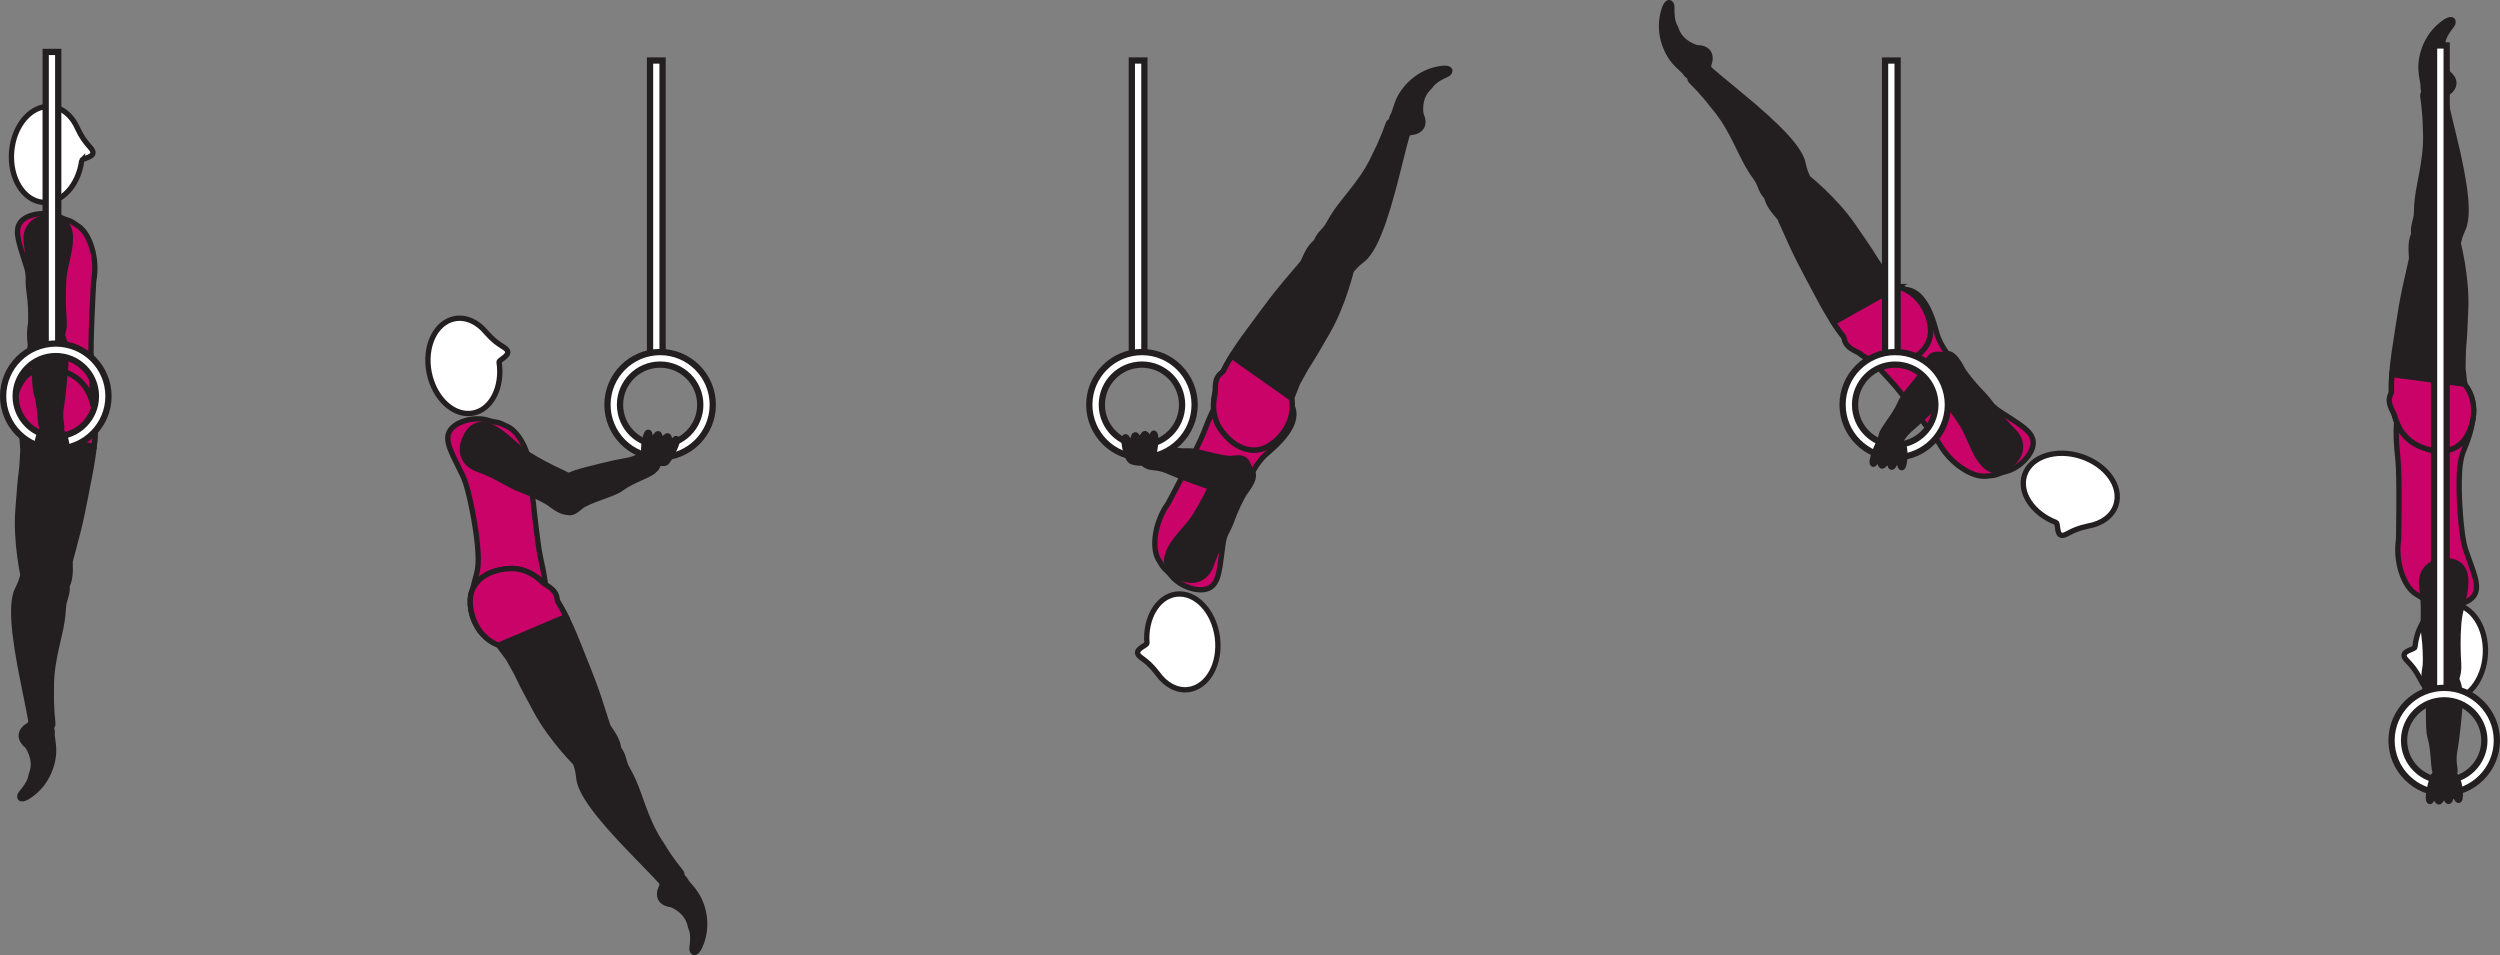<?xml version="1.0" encoding="UTF-8" standalone="no"?>
<!-- Created with Inkscape (http://www.inkscape.org/) -->

<svg
   version="1.1"
   id="svg1"
   width="265.868"
   height="101.576"
   viewBox="0 0 265.868 101.576"
   sodipodi:docname="cell.svg"
   xmlns:inkscape="http://www.inkscape.org/namespaces/inkscape"
   xmlns:sodipodi="http://sodipodi.sourceforge.net/DTD/sodipodi-0.dtd"
   xmlns="http://www.w3.org/2000/svg"
   xmlns:svg="http://www.w3.org/2000/svg">
  <rect x="0" y="0" width="265.868" height="101.576" fill="#808080" stroke="none"/>
  <sodipodi:namedview
     id="namedview1"
     pagecolor="#ffffff"
     bordercolor="#000000"
     borderopacity="0.25"
     inkscape:showpageshadow="2"
     inkscape:pageopacity="0.0"
     inkscape:pagecheckerboard="0"
     inkscape:deskcolor="#d1d1d1">
    <inkscape:page
       x="5.8401338e-07"
       y="4.5021411e-14"
       inkscape:label="1"
       id="page1"
       width="265.868"
       height="101.576"
       margin="0"
       bleed="0" />
  </sodipodi:namedview>
  <defs
     id="defs1" />
  <path
     style="fill:#231f20;fill-opacity:1;fill-rule:nonzero;stroke:none"
     d="m 260.385,7.679 c 1.07,0.828 0.79,1.776 -0.08,2.339 -0.26,0.172 -0.31,0.578 -0.58,0.729 -0.62,0.328 -2.27,-0.235 -2.15,-1.729 0.01,-0.11 -0.18,-0.907 -0.22,-1.526 -0.09,-1.209 0.34,-3.672 2.55,-5.214 1.05,-0.728 1.28,0.026 0.95,0.453 -1.06,1.344 -0.89,1.667 -1.04,2.12 -0.52,1.536 0.57,2.828 0.57,2.828"
     id="path524" />
  <path
     style="fill:none;stroke:#231f20;stroke-width:0.333;stroke-linecap:butt;stroke-linejoin:miter;stroke-miterlimit:4;stroke-dasharray:none;stroke-opacity:1"
     d="m 260.385,7.679 c 1.07,0.828 0.79,1.776 -0.08,2.339 -0.26,0.172 -0.31,0.578 -0.58,0.729 -0.62,0.328 -2.27,-0.235 -2.15,-1.729 0.01,-0.11 -0.18,-0.907 -0.22,-1.526 -0.09,-1.209 0.34,-3.672 2.55,-5.214 1.05,-0.728 1.28,0.026 0.95,0.453 -1.06,1.344 -0.89,1.667 -1.04,2.12 -0.52,1.536 0.57,2.828 0.57,2.828 z"
     id="path525" />
  <path
     style="fill:#231f20;fill-opacity:1;fill-rule:nonzero;stroke:none"
     d="m 258.605,26.346 c 2.24,0.313 2.72,0.068 2.92,-0.87 0.13,-0.625 0.46,-1.161 0.56,-1.536 0.32,-1.256 0.36,-3.5 -1.23,-9.89 -0.36,-1.448 -0.85,-3.491 -0.99,-4.334 -0.2,-1.344 -2.29,-0.084 -2.21,0.443 0.24,1.697 0.28,2.891 0.29,3.505 0,0.432 0.11,1.187 -0.09,2.838 -0.29,2.505 -0.85,3.969 -0.86,6.084 0,0.978 -0.62,1.718 -0.14,2.682 0.49,0.968 1.75,1.078 1.75,1.078"
     id="path526" />
  <path
     style="fill:none;stroke:#231f20;stroke-width:0.566;stroke-linecap:butt;stroke-linejoin:miter;stroke-miterlimit:4;stroke-dasharray:none;stroke-opacity:1"
     d="m 258.605,26.346 c 2.24,0.313 2.72,0.068 2.92,-0.87 0.13,-0.625 0.46,-1.161 0.56,-1.536 0.32,-1.256 0.36,-3.5 -1.23,-9.89 -0.36,-1.448 -0.85,-3.491 -0.99,-4.334 -0.2,-1.344 -2.29,-0.084 -2.21,0.443 0.24,1.697 0.28,2.891 0.29,3.505 0,0.432 0.11,1.187 -0.09,2.838 -0.29,2.505 -0.85,3.969 -0.86,6.084 0,0.978 -0.62,1.718 -0.14,2.682 0.49,0.968 1.75,1.078 1.75,1.078 z"
     id="path527" />
  <path
     style="fill:#ca0369;fill-opacity:1;fill-rule:nonzero;stroke:none"
     d="m 261.525,52.174 c -0.04,-3.135 0.29,-3.812 0.64,-4.667 2.19,-5.348 -0.48,-6.323 -3.31,-5.755 -3.33,0.662 -4.53,0.828 -3.84,7.088 0.2,1.74 0.07,8.516 0.07,8.516 -0.37,2.412 0.55,4.975 1.77,5.771 1.28,0.844 0.84,0.412 2.16,0.98 1.27,0.536 3.44,0.244 4.11,-0.792 0.64,-1 -0.1,-2.49 -0.89,-4.782 -0.62,-1.808 -0.71,-6.359 -0.71,-6.359"
     id="path528" />
  <path
     style="fill:none;stroke:#231f20;stroke-width:0.566;stroke-linecap:butt;stroke-linejoin:miter;stroke-miterlimit:4;stroke-dasharray:none;stroke-opacity:1"
     d="m 261.525,52.174 c -0.04,-3.135 0.29,-3.812 0.64,-4.667 2.19,-5.348 -0.48,-6.323 -3.31,-5.755 -3.33,0.662 -4.53,0.828 -3.84,7.088 0.2,1.74 0.07,8.516 0.07,8.516 -0.37,2.412 0.55,4.975 1.77,5.771 1.28,0.844 0.84,0.412 2.16,0.98 1.27,0.536 3.44,0.244 4.11,-0.792 0.64,-1 -0.1,-2.49 -0.89,-4.782 -0.62,-1.808 -0.71,-6.359 -0.71,-6.359 z"
     id="path529" />
  <path
     style="fill:#ffffff;fill-opacity:1;fill-rule:nonzero;stroke:none"
     d="m 256.825,68.82 c -0.04,0.239 -1.18,0.364 -1.16,0.891 0.02,0.525 0.79,0.692 1.7,2.462 l 0.01,0.016 c 0.63,1.318 1.7,2.203 2.95,2.255 2.07,0.095 3.86,-2.113 3.99,-4.937 0.13,-2.823 -1.45,-5.182 -3.53,-5.276 -1.98,-0.094 -3.7,1.932 -3.96,4.589"
     id="path530" />
  <path
     style="fill:none;stroke:#231f20;stroke-width:0.566;stroke-linecap:butt;stroke-linejoin:miter;stroke-miterlimit:4;stroke-dasharray:none;stroke-opacity:1"
     d="m 256.825,68.82 c -0.04,0.239 -1.18,0.364 -1.16,0.891 0.02,0.525 0.79,0.692 1.7,2.462 l 0.01,0.016 c 0.63,1.318 1.7,2.203 2.95,2.255 2.07,0.095 3.86,-2.113 3.99,-4.937 0.13,-2.823 -1.45,-5.182 -3.53,-5.276 -1.98,-0.094 -3.7,1.932 -3.96,4.589 z"
     id="path531" />
  <path
     style="fill:#231f20;fill-opacity:1;fill-rule:nonzero;stroke:none"
     d="m 259.505,24.039 c -3.92,-0.891 -2.94,3.072 -3.05,3.536 -1.14,4.88 -1.1,5.26 -1.7,9.036 -0.88,5.459 -0.64,9.329 2.39,10.767 2.05,0.968 3.66,0.645 4.62,-0.251 1.07,-0.995 2.13,-3.995 0.35,-6.265 l -0.19,-1.703 c 0.02,-1.161 0.02,-1.735 0.07,-2.313 0.1,-0.995 0.14,-2.068 0.22,-4.026 0.14,-3.469 -0.85,-7.182 -0.85,-7.182 0.01,-1.246 -1.86,-1.599 -1.86,-1.599"
     id="path532" />
  <path
     style="fill:none;stroke:#231f20;stroke-width:0.566;stroke-linecap:butt;stroke-linejoin:miter;stroke-miterlimit:4;stroke-dasharray:none;stroke-opacity:1"
     d="m 259.505,24.039 c -3.92,-0.891 -2.94,3.072 -3.05,3.536 -1.14,4.88 -1.1,5.26 -1.7,9.036 -0.88,5.459 -0.64,9.329 2.39,10.767 2.05,0.968 3.66,0.645 4.62,-0.251 1.07,-0.995 2.13,-3.995 0.35,-6.265 l -0.19,-1.703 c 0.02,-1.161 0.02,-1.735 0.07,-2.313 0.1,-0.995 0.14,-2.068 0.22,-4.026 0.14,-3.469 -0.85,-7.182 -0.85,-7.182 0.01,-1.246 -1.86,-1.599 -1.86,-1.599 z"
     id="path533" />
  <path
     style="fill:#ca0369;fill-opacity:1;fill-rule:nonzero;stroke:none"
     d="m 262.115,40.862 -7.75,-1.027 c -0.05,0.657 -0.05,1.267 -0.04,1.849 -0.02,0.079 -0.05,0.156 -0.08,0.219 -0.35,0.724 -0.08,1.297 0.39,2.219 0.4,1.5 1.18,2.62 2.51,3.256 2.05,0.973 3.66,0.645 4.62,-0.256 1.07,-0.995 2.13,-3.99 0.35,-6.26"
     id="path534" />
  <path
     style="fill:none;stroke:#231f20;stroke-width:0.566;stroke-linecap:butt;stroke-linejoin:miter;stroke-miterlimit:4;stroke-dasharray:none;stroke-opacity:1"
     d="m 262.115,40.862 -7.75,-1.027 c -0.05,0.657 -0.05,1.267 -0.04,1.849 -0.02,0.079 -0.05,0.156 -0.08,0.219 -0.35,0.724 -0.08,1.297 0.39,2.219 0.4,1.5 1.18,2.62 2.51,3.256 2.05,0.973 3.66,0.645 4.62,-0.256 1.07,-0.995 2.13,-3.99 0.35,-6.26 z"
     id="path535" />
  <path
     style="fill:#231f20;fill-opacity:1;fill-rule:nonzero;stroke:none"
     d="m 259.085,82.397 c -0.37,-0.525 -0.19,-2.457 -0.65,-4 -0.32,-1.036 0.02,-3.76 -0.38,-4.77 -0.36,-0.927 -0.44,-1.386 0.55,-1.979 0.58,-0.355 1.94,-0.651 2.22,-0.224 0.66,0.989 0.84,1.921 0.81,2.989 -0.03,1.214 -0.4,4.506 -0.53,5.104 -0.31,1.49 0.02,2.151 -0.03,2.552 -0.08,0.756 -0.39,0.912 -0.9,0.964 -0.95,0.094 -1.09,-0.636 -1.09,-0.636"
     id="path536" />
  <path
     style="fill:none;stroke:#231f20;stroke-width:0.566;stroke-linecap:butt;stroke-linejoin:miter;stroke-miterlimit:4;stroke-dasharray:none;stroke-opacity:1"
     d="m 259.085,82.397 c -0.37,-0.525 -0.19,-2.457 -0.65,-4 -0.32,-1.036 0.02,-3.76 -0.38,-4.77 -0.36,-0.927 -0.44,-1.386 0.55,-1.979 0.58,-0.355 1.94,-0.651 2.22,-0.224 0.66,0.989 0.84,1.921 0.81,2.989 -0.03,1.214 -0.4,4.506 -0.53,5.104 -0.31,1.49 0.02,2.151 -0.03,2.552 -0.08,0.756 -0.39,0.912 -0.9,0.964 -0.95,0.094 -1.09,-0.636 -1.09,-0.636 z"
     id="path537" />
  <path
     style="fill:#231f20;fill-opacity:1;fill-rule:nonzero;stroke:none"
     d="m 258.665,73.351 c -1.29,-0.083 -0.8,-2.058 -0.74,-2.599 0.05,-0.536 0.02,-2.093 -0.15,-3.303 -0.18,-1.213 0.11,-2.801 -0.22,-5.104 -0.18,-1.208 0.42,-2.5 2.19,-2.677 1.74,-0.176 2.5,0.74 2.49,2.235 -0.01,1.494 -0.65,2.896 -0.76,4.406 -0.12,1.511 -0.09,3.058 -0.01,4.266 0.08,1.38 -0.39,2.093 -0.82,2.308 -1.06,0.536 -1.98,0.468 -1.98,0.468"
     id="path538" />
  <path
     style="fill:none;stroke:#231f20;stroke-width:0.566;stroke-linecap:butt;stroke-linejoin:miter;stroke-miterlimit:4;stroke-dasharray:none;stroke-opacity:1"
     d="m 258.665,73.351 c -1.29,-0.083 -0.8,-2.058 -0.74,-2.599 0.05,-0.536 0.02,-2.093 -0.15,-3.303 -0.18,-1.213 0.11,-2.801 -0.22,-5.104 -0.18,-1.208 0.42,-2.5 2.19,-2.677 1.74,-0.176 2.5,0.74 2.49,2.235 -0.01,1.494 -0.65,2.896 -0.76,4.406 -0.12,1.511 -0.09,3.058 -0.01,4.266 0.08,1.38 -0.39,2.093 -0.82,2.308 -1.06,0.536 -1.98,0.468 -1.98,0.468 z"
     id="path539" />
  <path
     style="fill:#ffffff;fill-opacity:1;fill-rule:nonzero;stroke:none"
     d="m 258.855,73.808 h 1.34 V 4.835 h -1.34 z"
     id="path540" />
  <path
     style="fill:none;stroke:#231f20;stroke-width:0.666;stroke-linecap:butt;stroke-linejoin:miter;stroke-miterlimit:4;stroke-dasharray:none;stroke-opacity:1"
     d="m 258.855,73.813 h 1.34 V 4.835 h -1.34 z"
     id="path541" />
  <path
     style="fill:#ffffff;fill-opacity:1;fill-rule:nonzero;stroke:none"
     d="m 255.665,78.747 c 0,-2.355 1.92,-4.271 4.27,-4.271 2.35,0 4.27,1.916 4.27,4.271 0,2.354 -1.92,4.265 -4.27,4.265 -2.35,0 -4.27,-1.911 -4.27,-4.265 m -1.33,0 c 0,3.088 2.51,5.598 5.6,5.598 3.08,0 5.6,-2.51 5.6,-5.598 0,-3.088 -2.52,-5.599 -5.6,-5.599 -3.09,0 -5.6,2.511 -5.6,5.599"
     id="path542" />
  <path
     style="fill:none;stroke:#231f20;stroke-width:0.666;stroke-linecap:butt;stroke-linejoin:miter;stroke-miterlimit:4;stroke-dasharray:none;stroke-opacity:1"
     d="m 255.665,78.747 c 0,-2.355 1.92,-4.271 4.27,-4.271 2.35,0 4.27,1.916 4.27,4.271 0,2.354 -1.92,4.265 -4.27,4.265 -2.35,0 -4.27,-1.911 -4.27,-4.265 z m -1.33,0 c 0,3.088 2.51,5.598 5.6,5.598 3.08,0 5.6,-2.51 5.6,-5.598 0,-3.088 -2.52,-5.599 -5.6,-5.599 -3.09,0 -5.6,2.511 -5.6,5.599 z"
     id="path543" />
  <path
     style="fill:#231f20;fill-opacity:1;fill-rule:nonzero;stroke:none"
     d="m 260.975,82.403 c 0.65,0.261 0.83,2.573 0.54,2.698 -0.29,0.124 -0.27,-0.641 -0.61,-0.516 -0.33,0.131 -0.27,0.626 -0.5,0.646 -0.24,0.026 -0.23,-0.583 -0.52,-0.495 -0.12,0.037 -0.34,0.584 -0.54,0.541 -0.16,-0.03 -0.35,-0.52 -0.48,-0.557 -0.2,-0.056 -0.28,0.553 -0.46,0.527 -0.45,-0.084 0.23,-2.708 0.44,-2.818 0.32,-0.166 1.09,-0.458 2.13,-0.026"
     id="path544" />
  <path
     style="fill:none;stroke:#231f20;stroke-width:0.566;stroke-linecap:round;stroke-linejoin:round;stroke-miterlimit:4;stroke-dasharray:none;stroke-opacity:1"
     d="m 260.975,82.403 c 0.65,0.261 0.83,2.573 0.54,2.698 -0.29,0.124 -0.27,-0.641 -0.61,-0.516 -0.33,0.131 -0.27,0.626 -0.5,0.646 -0.24,0.026 -0.23,-0.583 -0.52,-0.495 -0.12,0.037 -0.34,0.584 -0.54,0.541 -0.16,-0.03 -0.35,-0.52 -0.48,-0.557 -0.2,-0.056 -0.28,0.553 -0.46,0.527 -0.45,-0.084 0.23,-2.708 0.44,-2.818 0.32,-0.166 1.09,-0.458 2.13,-0.026 z"
     id="path545" />
  <path
     style="fill:#231f20;fill-opacity:1;fill-rule:nonzero;stroke:none"
     d="m 2.79,79.377 c -1.036,-0.87 -0.713,-1.808 0.178,-2.338 0.265,-0.162 0.333,-0.568 0.604,-0.704 0.63,-0.307 2.261,0.318 2.084,1.808 -0.011,0.109 0.14,0.91 0.161,1.53 0.041,1.214 -0.475,3.658 -2.74,5.115 -1.077,0.688 -1.281,-0.072 -0.932,-0.484 1.109,-1.303 0.948,-1.636 1.12,-2.084 0.568,-1.515 -0.475,-2.843 -0.475,-2.843"
     id="path546" />
  <path
     style="fill:none;stroke:#231f20;stroke-width:0.333;stroke-linecap:butt;stroke-linejoin:miter;stroke-miterlimit:4;stroke-dasharray:none;stroke-opacity:1"
     d="m 2.79,79.377 c -1.036,-0.87 -0.713,-1.808 0.178,-2.338 0.265,-0.162 0.333,-0.568 0.604,-0.704 0.63,-0.307 2.261,0.318 2.084,1.808 -0.011,0.109 0.14,0.91 0.161,1.53 0.041,1.214 -0.475,3.658 -2.74,5.115 -1.077,0.688 -1.281,-0.072 -0.932,-0.484 1.109,-1.303 0.948,-1.636 1.12,-2.084 0.568,-1.515 -0.475,-2.843 -0.475,-2.843 z"
     id="path547" />
  <path
     style="fill:#231f20;fill-opacity:1;fill-rule:nonzero;stroke:none"
     d="m 5.276,60.788 c -2.23,-0.396 -2.719,-0.172 -2.954,0.756 -0.15,0.619 -0.505,1.145 -0.62,1.515 -0.369,1.245 -0.478,3.485 0.864,9.933 0.303,1.463 0.72,3.52 0.824,4.369 0.162,1.344 2.286,0.167 2.23,-0.364 -0.183,-1.704 -0.172,-2.89 -0.158,-3.51 0.011,-0.434 -0.066,-1.188 0.188,-2.834 0.396,-2.494 1,-3.933 1.088,-6.046 0.038,-0.98 0.694,-1.694 0.24,-2.678 -0.453,-0.985 -1.702,-1.141 -1.702,-1.141"
     id="path548" />
  <path
     style="fill:none;stroke:#231f20;stroke-width:0.566;stroke-linecap:butt;stroke-linejoin:miter;stroke-miterlimit:4;stroke-dasharray:none;stroke-opacity:1"
     d="m 5.276,60.788 c -2.23,-0.396 -2.719,-0.172 -2.954,0.756 -0.15,0.619 -0.505,1.145 -0.62,1.515 -0.369,1.245 -0.478,3.485 0.864,9.933 0.303,1.463 0.72,3.52 0.824,4.369 0.162,1.344 2.286,0.167 2.23,-0.364 -0.183,-1.704 -0.172,-2.89 -0.158,-3.51 0.011,-0.434 -0.066,-1.188 0.188,-2.834 0.396,-2.494 1,-3.933 1.088,-6.046 0.038,-0.98 0.694,-1.694 0.24,-2.678 -0.453,-0.985 -1.702,-1.141 -1.702,-1.141 z"
     id="path549" />
  <path
     style="fill:#ca0369;fill-opacity:1;fill-rule:nonzero;stroke:none"
     d="m 3.317,34.872 c -0.068,3.13 -0.427,3.796 -0.807,4.635 -2.386,5.267 0.244,6.339 3.094,5.88 3.344,-0.541 4.557,-0.667 4.098,-6.943 -0.13,-1.744 0.255,-8.509 0.255,-8.509 0.459,-2.401 -0.369,-4.991 -1.557,-5.839 -1.25,-0.885 -0.818,-0.442 -2.124,-1.057 -1.246,-0.584 -3.423,-0.375 -4.136,0.64 -0.683,0.969 0.01,2.489 0.713,4.808 0.552,1.828 0.464,6.385 0.464,6.385"
     id="path550" />
  <path
     style="fill:none;stroke:#231f20;stroke-width:0.566;stroke-linecap:butt;stroke-linejoin:miter;stroke-miterlimit:4;stroke-dasharray:none;stroke-opacity:1"
     d="m 3.317,34.872 c -0.068,3.13 -0.427,3.796 -0.807,4.635 -2.386,5.267 0.244,6.339 3.094,5.88 3.344,-0.541 4.557,-0.667 4.098,-6.943 -0.13,-1.744 0.255,-8.509 0.255,-8.509 0.459,-2.401 -0.369,-4.991 -1.557,-5.839 -1.25,-0.885 -0.818,-0.442 -2.124,-1.057 -1.246,-0.584 -3.423,-0.375 -4.136,0.64 -0.683,0.969 0.01,2.489 0.713,4.808 0.552,1.828 0.464,6.385 0.464,6.385 z"
     id="path551" />
  <path
     style="fill:#ffffff;fill-opacity:1;fill-rule:nonzero;stroke:none"
     d="m 8.692,17.08 c 0.046,-0.24 1.193,-0.322 1.193,-0.844 0,-0.525 -0.761,-0.729 -1.609,-2.525 l -0.006,-0.021 c -0.578,-1.339 -1.614,-2.26 -2.865,-2.364 -2.067,-0.172 -3.937,1.973 -4.167,4.785 -0.233,2.819 1.256,5.235 3.324,5.407 1.979,0.161 3.776,-1.798 4.13,-4.438"
     id="path552" />
  <path
     style="fill:none;stroke:#231f20;stroke-width:0.566;stroke-linecap:butt;stroke-linejoin:miter;stroke-miterlimit:4;stroke-dasharray:none;stroke-opacity:1"
     d="m 8.692,17.08 c 0.046,-0.24 1.193,-0.322 1.193,-0.844 0,-0.525 -0.761,-0.729 -1.609,-2.525 l -0.006,-0.021 c -0.578,-1.339 -1.614,-2.26 -2.865,-2.364 -2.067,-0.172 -3.937,1.973 -4.167,4.785 -0.233,2.819 1.256,5.235 3.324,5.407 1.979,0.161 3.776,-1.798 4.13,-4.438 z"
     id="path553" />
  <path
     style="fill:#231f20;fill-opacity:1;fill-rule:nonzero;stroke:none"
     d="m 4.29,63.059 c 3.876,1.037 3.058,-2.963 3.183,-3.416 1.317,-4.839 1.292,-5.219 2.037,-8.969 1.078,-5.422 0.984,-9.296 -1.985,-10.844 -2.02,-1.052 -3.635,-0.786 -4.629,0.078 -1.106,0.954 -2.282,3.907 -0.584,6.246 l 0.13,1.702 c -0.068,1.162 -0.089,1.74 -0.166,2.312 -0.136,0.991 -0.21,2.063 -0.36,4.016 -0.271,3.459 0.578,7.208 0.578,7.208 -0.068,1.24 1.796,1.667 1.796,1.667"
     id="path554" />
  <path
     style="fill:none;stroke:#231f20;stroke-width:0.566;stroke-linecap:butt;stroke-linejoin:miter;stroke-miterlimit:4;stroke-dasharray:none;stroke-opacity:1"
     d="m 4.29,63.059 c 3.876,1.037 3.058,-2.963 3.183,-3.416 1.317,-4.839 1.292,-5.219 2.037,-8.969 1.078,-5.422 0.984,-9.296 -1.985,-10.844 -2.02,-1.052 -3.635,-0.786 -4.629,0.078 -1.106,0.954 -2.282,3.907 -0.584,6.246 l 0.13,1.702 c -0.068,1.162 -0.089,1.74 -0.166,2.312 -0.136,0.991 -0.21,2.063 -0.36,4.016 -0.271,3.459 0.578,7.208 0.578,7.208 -0.068,1.24 1.796,1.667 1.796,1.667 z"
     id="path555" />
  <path
     style="fill:#ca0369;fill-opacity:1;fill-rule:nonzero;stroke:none"
     d="m 9.905,43.174 c -0.339,-1.515 -1.072,-2.662 -2.38,-3.344 -2.02,-1.052 -3.635,-0.786 -4.629,0.078 -1.106,0.954 -2.282,3.907 -0.584,6.246 l 7.708,1.312 c 0.068,-0.656 0.1,-1.26 0.104,-1.85 0.026,-0.072 0.057,-0.145 0.089,-0.213 0.375,-0.708 0.135,-1.287 -0.308,-2.229"
     id="path556" />
  <path
     style="fill:none;stroke:#231f20;stroke-width:0.566;stroke-linecap:butt;stroke-linejoin:miter;stroke-miterlimit:4;stroke-dasharray:none;stroke-opacity:1"
     d="m 9.905,43.174 c -0.339,-1.515 -1.072,-2.662 -2.38,-3.344 -2.02,-1.052 -3.635,-0.786 -4.629,0.078 -1.106,0.954 -2.282,3.907 -0.584,6.246 l 7.708,1.312 c 0.068,-0.656 0.1,-1.26 0.104,-1.85 0.026,-0.072 0.057,-0.145 0.089,-0.213 0.375,-0.708 0.135,-1.287 -0.308,-2.229 z"
     id="path557" />
  <path
     style="fill:#231f20;fill-opacity:1;fill-rule:nonzero;stroke:none"
     d="m 4.577,45.867 c -0.38,-0.527 -0.219,-2.464 -0.703,-3.995 -0.333,-1.032 -0.03,-3.761 -0.437,-4.765 -0.371,-0.923 -0.453,-1.381 0.525,-1.991 0.579,-0.358 1.928,-0.672 2.219,-0.249 0.672,0.984 0.86,1.911 0.849,2.984 -0.016,1.208 -0.349,4.505 -0.468,5.104 -0.292,1.495 0.042,2.156 0,2.557 -0.073,0.756 -0.385,0.918 -0.886,0.975 -0.952,0.104 -1.099,-0.62 -1.099,-0.62"
     id="path558" />
  <path
     style="fill:none;stroke:#231f20;stroke-width:0.566;stroke-linecap:butt;stroke-linejoin:miter;stroke-miterlimit:4;stroke-dasharray:none;stroke-opacity:1"
     d="m 4.577,45.867 c -0.38,-0.527 -0.219,-2.464 -0.703,-3.995 -0.333,-1.032 -0.03,-3.761 -0.437,-4.765 -0.371,-0.923 -0.453,-1.381 0.525,-1.991 0.579,-0.358 1.928,-0.672 2.219,-0.249 0.672,0.984 0.86,1.911 0.849,2.984 -0.016,1.208 -0.349,4.505 -0.468,5.104 -0.292,1.495 0.042,2.156 0,2.557 -0.073,0.756 -0.385,0.918 -0.886,0.975 -0.952,0.104 -1.099,-0.62 -1.099,-0.62 z"
     id="path559" />
  <path
     style="fill:#231f20;fill-opacity:1;fill-rule:nonzero;stroke:none"
     d="m 4.046,36.82 c -1.292,-0.068 -0.817,-2.046 -0.77,-2.584 0.046,-0.541 0,-2.098 -0.194,-3.306 -0.192,-1.21 0.084,-2.798 -0.276,-5.1 -0.186,-1.208 0.391,-2.504 2.156,-2.703 1.746,-0.197 2.516,0.708 2.522,2.204 0.01,1.499 -0.615,2.905 -0.708,4.416 -0.1,1.511 -0.058,3.057 0.036,4.265 0.098,1.38 -0.359,2.099 -0.787,2.319 -1.063,0.547 -1.979,0.489 -1.979,0.489"
     id="path560" />
  <path
     style="fill:none;stroke:#231f20;stroke-width:0.566;stroke-linecap:butt;stroke-linejoin:miter;stroke-miterlimit:4;stroke-dasharray:none;stroke-opacity:1"
     d="m 4.046,36.82 c -1.292,-0.068 -0.817,-2.046 -0.77,-2.584 0.046,-0.541 0,-2.098 -0.194,-3.306 -0.192,-1.21 0.084,-2.798 -0.276,-5.1 -0.186,-1.208 0.391,-2.504 2.156,-2.703 1.746,-0.197 2.516,0.708 2.522,2.204 0.01,1.499 -0.615,2.905 -0.708,4.416 -0.1,1.511 -0.058,3.057 0.036,4.265 0.098,1.38 -0.359,2.099 -0.787,2.319 -1.063,0.547 -1.979,0.489 -1.979,0.489 z"
     id="path561" />
  <path
     style="fill:#ffffff;fill-opacity:1;fill-rule:nonzero;stroke:#231f20;stroke-width:0.666;stroke-linecap:butt;stroke-linejoin:miter;stroke-miterlimit:4;stroke-dasharray:none;stroke-opacity:1"
     d="m 4.858,37.2 h 1.334 V 5.523 h -1.334 z"
     id="path562" />
  <path
     style="fill:#ffffff;fill-opacity:1;fill-rule:nonzero;stroke:none"
     d="m 1.666,42.132 c 0,-2.354 1.911,-4.265 4.271,-4.265 2.353,0 4.265,1.911 4.265,4.265 0,2.355 -1.912,4.271 -4.265,4.271 -2.36,0 -4.271,-1.916 -4.271,-4.271 m -1.333,0 c 0,3.088 2.515,5.604 5.604,5.604 3.083,0 5.599,-2.516 5.599,-5.604 0,-3.088 -2.516,-5.598 -5.599,-5.598 -3.089,0 -5.604,2.51 -5.604,5.598"
     id="path563" />
  <path
     style="fill:none;stroke:#231f20;stroke-width:0.666;stroke-linecap:butt;stroke-linejoin:miter;stroke-miterlimit:4;stroke-dasharray:none;stroke-opacity:1"
     d="m 1.666,42.132 c 0,-2.354 1.911,-4.265 4.271,-4.265 2.353,0 4.265,1.911 4.265,4.265 0,2.355 -1.912,4.271 -4.265,4.271 -2.36,0 -4.271,-1.916 -4.271,-4.271 z m -1.333,0 c 0,3.088 2.515,5.604 5.604,5.604 3.083,0 5.599,-2.516 5.599,-5.604 0,-3.088 -2.516,-5.598 -5.599,-5.598 -3.089,0 -5.604,2.51 -5.604,5.598 z"
     id="path564" />
  <path
     style="fill:#231f20;fill-opacity:1;fill-rule:nonzero;stroke:none"
     d="m 6.462,45.84 c 0.652,0.262 0.86,2.563 0.568,2.699 -0.286,0.129 -0.276,-0.641 -0.604,-0.511 -0.333,0.135 -0.265,0.631 -0.494,0.651 -0.251,0.027 -0.24,-0.577 -0.527,-0.489 -0.124,0.036 -0.343,0.588 -0.536,0.552 -0.161,-0.031 -0.355,-0.522 -0.484,-0.552 -0.208,-0.058 -0.276,0.552 -0.448,0.526 -0.464,-0.078 0.187,-2.709 0.401,-2.824 0.312,-0.166 1.078,-0.468 2.124,-0.052"
     id="path565" />
  <path
     style="fill:none;stroke:#231f20;stroke-width:0.566;stroke-linecap:round;stroke-linejoin:round;stroke-miterlimit:4;stroke-dasharray:none;stroke-opacity:1"
     d="m 6.462,45.84 c 0.652,0.262 0.86,2.563 0.568,2.699 -0.286,0.129 -0.276,-0.641 -0.604,-0.511 -0.333,0.135 -0.265,0.631 -0.494,0.651 -0.251,0.027 -0.24,-0.577 -0.527,-0.489 -0.124,0.036 -0.343,0.588 -0.536,0.552 -0.161,-0.031 -0.355,-0.522 -0.484,-0.552 -0.208,-0.058 -0.276,0.552 -0.448,0.526 -0.464,-0.078 0.187,-2.709 0.401,-2.824 0.312,-0.166 1.078,-0.468 2.124,-0.052 z"
     id="path566" />
  <path
     style="fill:#231f20;fill-opacity:1;fill-rule:nonzero;stroke:none"
     d="m 71.358,96.315 c -1.338,-0.167 -1.572,-1.131 -1.109,-2.058 0.136,-0.281 -0.031,-0.656 0.125,-0.922 0.364,-0.599 2.074,-0.952 2.73,0.396 0.052,0.098 0.614,0.688 0.962,1.204 0.688,0.994 1.579,3.328 0.459,5.781 -0.531,1.161 -1.12,0.635 -1.047,0.093 0.23,-1.693 -0.088,-1.885 -0.182,-2.349 -0.339,-1.593 -1.938,-2.145 -1.938,-2.145"
     id="path567" />
  <path
     style="fill:none;stroke:#231f20;stroke-width:0.333;stroke-linecap:butt;stroke-linejoin:miter;stroke-miterlimit:4;stroke-dasharray:none;stroke-opacity:1"
     d="m 71.358,96.315 c -1.338,-0.167 -1.572,-1.131 -1.109,-2.058 0.136,-0.281 -0.031,-0.656 0.125,-0.922 0.364,-0.599 2.074,-0.952 2.73,0.396 0.052,0.098 0.614,0.688 0.962,1.204 0.688,0.994 1.579,3.328 0.459,5.781 -0.531,1.161 -1.12,0.635 -1.047,0.093 0.23,-1.693 -0.088,-1.885 -0.182,-2.349 -0.339,-1.593 -1.938,-2.145 -1.938,-2.145 z"
     id="path568" />
  <path
     style="fill:#231f20;fill-opacity:1;fill-rule:nonzero;stroke:none"
     d="m 63.405,79.331 c -2.088,0.874 -2.38,1.328 -2.067,2.233 0.203,0.604 0.187,1.235 0.296,1.609 0.36,1.251 1.475,3.194 6.09,7.896 1.041,1.063 2.505,2.568 3.052,3.23 0.864,1.046 2.014,-1.094 1.681,-1.511 -1.077,-1.333 -1.713,-2.344 -2.031,-2.875 -0.224,-0.364 -0.697,-0.958 -1.374,-2.484 -1.011,-2.308 -1.282,-3.849 -2.35,-5.677 -0.494,-0.839 -0.333,-1.797 -1.245,-2.38 -0.911,-0.584 -2.052,-0.041 -2.052,-0.041"
     id="path569" />
  <path
     style="fill:none;stroke:#231f20;stroke-width:0.566;stroke-linecap:butt;stroke-linejoin:miter;stroke-miterlimit:4;stroke-dasharray:none;stroke-opacity:1"
     d="m 63.405,79.331 c -2.088,0.874 -2.38,1.328 -2.067,2.233 0.203,0.604 0.187,1.235 0.296,1.609 0.36,1.251 1.475,3.194 6.09,7.896 1.041,1.063 2.505,2.568 3.052,3.23 0.864,1.046 2.014,-1.094 1.681,-1.511 -1.077,-1.333 -1.713,-2.344 -2.031,-2.875 -0.224,-0.364 -0.697,-0.958 -1.374,-2.484 -1.011,-2.308 -1.282,-3.849 -2.35,-5.677 -0.494,-0.839 -0.333,-1.797 -1.245,-2.38 -0.911,-0.584 -2.052,-0.041 -2.052,-0.041 z"
     id="path570" />
  <path
     style="fill:#ca0369;fill-opacity:1;fill-rule:nonzero;stroke:none"
     d="m 50.645,56.809 c 0.407,3.11 0.156,3.823 -0.093,4.703 -1.558,5.568 1.208,6.229 3.953,5.339 3.224,-1.036 4.4,-1.344 2.989,-7.484 -0.39,-1.699 -1.046,-8.448 -1.046,-8.448 0.093,-2.443 -1.12,-4.875 -2.423,-5.532 -1.375,-0.681 -0.88,-0.312 -2.265,-0.723 -1.323,-0.386 -3.443,0.156 -3.984,1.266 -0.527,1.062 0.385,2.457 1.432,4.645 0.822,1.724 1.437,6.234 1.437,6.234"
     id="path571" />
  <path
     style="fill:none;stroke:#231f20;stroke-width:0.566;stroke-linecap:butt;stroke-linejoin:miter;stroke-miterlimit:4;stroke-dasharray:none;stroke-opacity:1"
     d="m 50.645,56.809 c 0.407,3.11 0.156,3.823 -0.093,4.703 -1.558,5.568 1.208,6.229 3.953,5.339 3.224,-1.036 4.4,-1.344 2.989,-7.484 -0.39,-1.699 -1.046,-8.448 -1.046,-8.448 0.093,-2.443 -1.12,-4.875 -2.423,-5.532 -1.375,-0.681 -0.88,-0.312 -2.265,-0.723 -1.323,-0.386 -3.443,0.156 -3.984,1.266 -0.527,1.062 0.385,2.457 1.432,4.645 0.822,1.724 1.437,6.234 1.437,6.234 z"
     id="path572" />
  <path
     style="fill:#ffffff;fill-opacity:1;fill-rule:nonzero;stroke:none"
     d="m 53.077,38.512 c -0.02,-0.244 1.057,-0.64 0.912,-1.145 -0.145,-0.5 -0.932,-0.484 -2.251,-1.98 l -0.014,-0.015 c -0.918,-1.125 -2.172,-1.724 -3.402,-1.474 -2.036,0.412 -3.234,2.989 -2.677,5.756 0.563,2.77 2.661,4.681 4.697,4.27 1.948,-0.396 3.131,-2.776 2.735,-5.412"
     id="path573" />
  <path
     style="fill:none;stroke:#231f20;stroke-width:0.566;stroke-linecap:butt;stroke-linejoin:miter;stroke-miterlimit:4;stroke-dasharray:none;stroke-opacity:1"
     d="m 53.077,38.512 c -0.02,-0.244 1.057,-0.64 0.912,-1.145 -0.145,-0.5 -0.932,-0.484 -2.251,-1.98 l -0.014,-0.015 c -0.918,-1.125 -2.172,-1.724 -3.402,-1.474 -2.036,0.412 -3.234,2.989 -2.677,5.756 0.563,2.77 2.661,4.681 4.697,4.27 1.948,-0.396 3.131,-2.776 2.735,-5.412 z"
     id="path574" />
  <path
     style="fill:#231f20;fill-opacity:1;fill-rule:nonzero;stroke:none"
     d="m 63.812,81.777 c 3.817,-1.224 0.969,-4.145 0.822,-4.598 -1.5,-4.782 -1.729,-5.083 -3.129,-8.64 -2.021,-5.152 -4.193,-8.36 -7.527,-8.058 -2.265,0.203 -3.478,1.302 -3.854,2.568 -0.416,1.395 0.193,4.52 2.885,5.567 l 1.027,1.365 c 0.573,1.016 0.864,1.511 1.109,2.031 0.421,0.912 0.937,1.855 1.864,3.579 1.641,3.057 4.387,5.749 4.387,5.749 0.613,1.084 2.416,0.437 2.416,0.437"
     id="path575" />
  <path
     style="fill:none;stroke:#231f20;stroke-width:0.566;stroke-linecap:butt;stroke-linejoin:miter;stroke-miterlimit:4;stroke-dasharray:none;stroke-opacity:1"
     d="m 63.812,81.777 c 3.817,-1.224 0.969,-4.145 0.822,-4.598 -1.5,-4.782 -1.729,-5.083 -3.129,-8.64 -2.021,-5.152 -4.193,-8.36 -7.527,-8.058 -2.265,0.203 -3.478,1.302 -3.854,2.568 -0.416,1.395 0.193,4.52 2.885,5.567 l 1.027,1.365 c 0.573,1.016 0.864,1.511 1.109,2.031 0.421,0.912 0.937,1.855 1.864,3.579 1.641,3.057 4.387,5.749 4.387,5.749 0.613,1.084 2.416,0.437 2.416,0.437 z"
     id="path576" />
  <path
     style="fill:#ca0369;fill-opacity:1;fill-rule:nonzero;stroke:none"
     d="m 59.296,63.949 c -0.02,-0.077 -0.036,-0.156 -0.042,-0.229 -0.073,-0.801 -0.588,-1.161 -1.468,-1.713 -1.105,-1.094 -2.344,-1.656 -3.808,-1.526 -2.265,0.203 -3.478,1.302 -3.854,2.568 -0.416,1.395 0.193,4.52 2.885,5.567 l 7.193,-3.057 c -0.297,-0.583 -0.598,-1.115 -0.906,-1.61"
     id="path577" />
  <path
     style="fill:none;stroke:#231f20;stroke-width:0.566;stroke-linecap:butt;stroke-linejoin:miter;stroke-miterlimit:4;stroke-dasharray:none;stroke-opacity:1"
     d="m 59.296,63.949 c -0.02,-0.077 -0.036,-0.156 -0.042,-0.229 -0.073,-0.801 -0.588,-1.161 -1.468,-1.713 -1.105,-1.094 -2.344,-1.656 -3.808,-1.526 -2.265,0.203 -3.478,1.302 -3.854,2.568 -0.416,1.395 0.193,4.52 2.885,5.567 l 7.193,-3.057 c -0.297,-0.583 -0.598,-1.115 -0.906,-1.61 z"
     id="path578" />
  <path
     style="fill:#231f20;fill-opacity:1;fill-rule:nonzero;stroke:none"
     d="m 69.614,49.982 c -0.365,0.53 -2.25,1.005 -3.542,1.968 -0.87,0.652 -3.547,1.25 -4.364,1.969 -0.755,0.65 -1.156,0.88 -2.052,0.145 -0.527,-0.427 -1.266,-1.598 -0.959,-2.014 0.708,-0.954 1.527,-1.428 2.536,-1.772 1.157,-0.38 4.381,-1.14 4.985,-1.224 1.511,-0.208 2.02,-0.739 2.416,-0.834 0.74,-0.176 0.99,0.068 1.21,0.522 0.41,0.865 -0.23,1.24 -0.23,1.24"
     id="path579" />
  <path
     style="fill:none;stroke:#231f20;stroke-width:0.566;stroke-linecap:butt;stroke-linejoin:miter;stroke-miterlimit:4;stroke-dasharray:none;stroke-opacity:1"
     d="m 69.614,49.982 c -0.365,0.53 -2.25,1.005 -3.542,1.968 -0.87,0.652 -3.547,1.25 -4.364,1.969 -0.755,0.65 -1.156,0.88 -2.052,0.145 -0.527,-0.427 -1.266,-1.598 -0.959,-2.014 0.708,-0.954 1.527,-1.428 2.536,-1.772 1.157,-0.38 4.381,-1.14 4.985,-1.224 1.511,-0.208 2.02,-0.739 2.416,-0.834 0.74,-0.176 0.99,0.068 1.21,0.522 0.41,0.865 -0.23,1.24 -0.23,1.24 z"
     id="path580" />
  <path
     style="fill:#231f20;fill-opacity:1;fill-rule:nonzero;stroke:none"
     d="m 61,54.044 c -0.678,1.099 -2.194,-0.261 -2.642,-0.557 -0.458,-0.303 -1.844,-1 -2.994,-1.417 -1.156,-0.406 -2.422,-1.411 -4.61,-2.192 -1.156,-0.412 -2.016,-1.543 -1.344,-3.188 0.662,-1.626 1.823,-1.87 3.142,-1.162 1.317,0.714 2.254,1.932 3.536,2.74 1.281,0.807 2.661,1.506 3.765,2.006 1.261,0.572 1.672,1.317 1.661,1.796 -0.025,1.193 -0.514,1.974 -0.514,1.974"
     id="path581" />
  <path
     style="fill:none;stroke:#231f20;stroke-width:0.566;stroke-linecap:butt;stroke-linejoin:miter;stroke-miterlimit:4;stroke-dasharray:none;stroke-opacity:1"
     d="m 61,54.044 c -0.678,1.099 -2.194,-0.261 -2.642,-0.557 -0.458,-0.303 -1.844,-1 -2.994,-1.417 -1.156,-0.406 -2.422,-1.411 -4.61,-2.192 -1.156,-0.412 -2.016,-1.543 -1.344,-3.188 0.662,-1.626 1.823,-1.87 3.142,-1.162 1.317,0.714 2.254,1.932 3.536,2.74 1.281,0.807 2.661,1.506 3.765,2.006 1.261,0.572 1.672,1.317 1.661,1.796 -0.025,1.193 -0.514,1.974 -0.514,1.974 z"
     id="path582" />
  <path
     style="fill:#ffffff;fill-opacity:1;fill-rule:nonzero;stroke:#231f20;stroke-width:0.666;stroke-linecap:butt;stroke-linejoin:miter;stroke-miterlimit:4;stroke-dasharray:none;stroke-opacity:1"
     d="m 69.129,38.107 h 1.333 V 6.435 h -1.333 z"
     id="path583" />
  <path
     style="fill:#ffffff;fill-opacity:1;fill-rule:nonzero;stroke:none"
     d="m 65.937,43.044 c 0,-2.354 1.911,-4.27 4.265,-4.27 2.355,0 4.271,1.916 4.271,4.27 0,2.354 -1.916,4.271 -4.271,4.271 -2.354,0 -4.265,-1.917 -4.265,-4.271 m -1.333,0 c 0,3.088 2.51,5.604 5.598,5.604 3.088,0 5.599,-2.516 5.599,-5.604 0,-3.089 -2.511,-5.604 -5.599,-5.604 -3.088,0 -5.598,2.515 -5.598,5.604"
     id="path584" />
  <path
     style="fill:none;stroke:#231f20;stroke-width:0.666;stroke-linecap:butt;stroke-linejoin:miter;stroke-miterlimit:4;stroke-dasharray:none;stroke-opacity:1"
     d="m 65.937,43.044 c 0,-2.354 1.911,-4.27 4.265,-4.27 2.355,0 4.271,1.916 4.271,4.27 0,2.354 -1.916,4.271 -4.271,4.271 -2.354,0 -4.265,-1.917 -4.265,-4.271 z m -1.333,0 c 0,3.088 2.51,5.604 5.598,5.604 3.088,0 5.599,-2.516 5.599,-5.604 0,-3.089 -2.511,-5.604 -5.599,-5.604 -3.088,0 -5.598,2.515 -5.598,5.604 z"
     id="path585" />
  <path
     style="fill:#231f20;fill-opacity:1;fill-rule:nonzero;stroke:none"
     d="m 68.729,48.716 c -0.557,-0.422 -0.136,-2.698 0.181,-2.745 0.314,-0.047 0.095,0.688 0.448,0.651 0.355,-0.036 0.423,-0.531 0.651,-0.495 0.245,0.047 0.073,0.625 0.376,0.62 0.129,-0.005 0.489,-0.473 0.661,-0.391 0.151,0.079 0.203,0.599 0.318,0.667 0.188,0.109 0.417,-0.459 0.578,-0.385 0.422,0.192 -0.917,2.557 -1.156,2.609 -0.344,0.073 -1.162,0.156 -2.057,-0.531"
     id="path586" />
  <path
     style="fill:none;stroke:#231f20;stroke-width:0.566;stroke-linecap:round;stroke-linejoin:round;stroke-miterlimit:4;stroke-dasharray:none;stroke-opacity:1"
     d="m 68.729,48.716 c -0.557,-0.422 -0.136,-2.698 0.181,-2.745 0.314,-0.047 0.095,0.688 0.448,0.651 0.355,-0.036 0.423,-0.531 0.651,-0.495 0.245,0.047 0.073,0.625 0.376,0.62 0.129,-0.005 0.489,-0.473 0.661,-0.391 0.151,0.079 0.203,0.599 0.318,0.667 0.188,0.109 0.417,-0.459 0.578,-0.385 0.422,0.192 -0.917,2.557 -1.156,2.609 -0.344,0.073 -1.162,0.156 -2.057,-0.531 z"
     id="path587" />
  <path
     style="fill:#231f20;fill-opacity:1;fill-rule:nonzero;stroke:none"
     d="m 151.238,12.174 c 0.557,1.229 -0.14,1.933 -1.167,2.032 -0.306,0.025 -0.541,0.369 -0.848,0.374 -0.704,0.006 -1.906,-1.26 -1.104,-2.526 0.062,-0.094 0.266,-0.886 0.515,-1.452 0.489,-1.11 2.005,-3.1 4.677,-3.434 1.266,-0.161 1.126,0.615 0.631,0.839 -1.563,0.699 -1.563,1.068 -1.901,1.396 -1.178,1.125 -0.803,2.771 -0.803,2.771"
     id="path588" />
  <path
     style="fill:none;stroke:#231f20;stroke-width:0.333;stroke-linecap:butt;stroke-linejoin:miter;stroke-miterlimit:4;stroke-dasharray:none;stroke-opacity:1"
     d="m 151.238,12.174 c 0.557,1.229 -0.14,1.933 -1.167,2.032 -0.306,0.025 -0.541,0.369 -0.848,0.374 -0.704,0.006 -1.906,-1.26 -1.104,-2.526 0.062,-0.094 0.266,-0.886 0.515,-1.452 0.489,-1.11 2.005,-3.1 4.677,-3.434 1.266,-0.161 1.126,0.615 0.631,0.839 -1.563,0.699 -1.563,1.068 -1.901,1.396 -1.178,1.125 -0.803,2.771 -0.803,2.771 z"
     id="path589" />
  <path
     style="fill:#231f20;fill-opacity:1;fill-rule:nonzero;stroke:none"
     d="m 140.989,27.883 c 1.844,1.317 2.385,1.323 2.994,0.583 0.402,-0.495 0.948,-0.812 1.208,-1.099 0.871,-0.964 1.932,-2.937 3.5,-9.333 0.355,-1.454 0.866,-3.484 1.142,-4.298 0.432,-1.286 -1.995,-1.134 -2.172,-0.634 -0.568,1.614 -1.09,2.686 -1.371,3.238 -0.197,0.38 -0.447,1.1 -1.385,2.475 -1.438,2.077 -2.604,3.12 -3.594,4.989 -0.453,0.864 -1.349,1.23 -1.364,2.312 -0.021,1.084 1.042,1.767 1.042,1.767"
     id="path590" />
  <path
     style="fill:none;stroke:#231f20;stroke-width:0.566;stroke-linecap:butt;stroke-linejoin:miter;stroke-miterlimit:4;stroke-dasharray:none;stroke-opacity:1"
     d="m 140.989,27.883 c 1.844,1.317 2.385,1.323 2.994,0.583 0.402,-0.495 0.948,-0.812 1.208,-1.099 0.871,-0.964 1.932,-2.937 3.5,-9.333 0.355,-1.454 0.866,-3.484 1.142,-4.298 0.432,-1.286 -1.995,-1.134 -2.172,-0.634 -0.568,1.614 -1.09,2.686 -1.371,3.238 -0.197,0.38 -0.447,1.1 -1.385,2.475 -1.438,2.077 -2.604,3.12 -3.594,4.989 -0.453,0.864 -1.349,1.23 -1.364,2.312 -0.021,1.084 1.042,1.767 1.042,1.767 z"
     id="path591" />
  <path
     style="fill:#ca0369;fill-opacity:1;fill-rule:nonzero;stroke:none"
     d="m 132.327,51.846 c 1.386,-2.812 1.99,-3.26 2.687,-3.859 4.385,-3.771 2.453,-5.849 -0.328,-6.636 -3.26,-0.927 -4.405,-1.323 -6.64,4.568 -0.615,1.631 -3.813,7.604 -3.813,7.604 -1.432,1.984 -1.776,4.688 -1.052,5.953 0.761,1.333 0.552,0.744 1.485,1.859 0.88,1.052 2.943,1.781 4.009,1.157 1.032,-0.595 1.043,-2.261 1.387,-4.663 0.271,-1.889 2.265,-5.983 2.265,-5.983"
     id="path592" />
  <path
     style="fill:none;stroke:#231f20;stroke-width:0.566;stroke-linecap:butt;stroke-linejoin:miter;stroke-miterlimit:4;stroke-dasharray:none;stroke-opacity:1"
     d="m 132.327,51.846 c 1.386,-2.812 1.99,-3.26 2.687,-3.859 4.385,-3.771 2.453,-5.849 -0.328,-6.636 -3.26,-0.927 -4.405,-1.323 -6.64,4.568 -0.615,1.631 -3.813,7.604 -3.813,7.604 -1.432,1.984 -1.776,4.688 -1.052,5.953 0.761,1.333 0.552,0.744 1.485,1.859 0.88,1.052 2.943,1.781 4.009,1.157 1.032,-0.595 1.043,-2.261 1.387,-4.663 0.271,-1.889 2.265,-5.983 2.265,-5.983 z"
     id="path593" />
  <path
     style="fill:#ffffff;fill-opacity:1;fill-rule:nonzero;stroke:none"
     d="m 121.973,68.392 c 0,0.24 -1.099,0.563 -0.99,1.079 0.104,0.505 0.896,0.546 2.099,2.136 l 0.011,0.014 c 0.838,1.188 2.046,1.875 3.292,1.714 2.062,-0.266 3.437,-2.75 3.082,-5.547 -0.364,-2.801 -2.317,-4.864 -4.385,-4.599 -1.968,0.255 -3.312,2.547 -3.109,5.203"
     id="path594" />
  <path
     style="fill:none;stroke:#231f20;stroke-width:0.566;stroke-linecap:butt;stroke-linejoin:miter;stroke-miterlimit:4;stroke-dasharray:none;stroke-opacity:1"
     d="m 121.973,68.392 c 0,0.24 -1.099,0.563 -0.99,1.079 0.104,0.505 0.896,0.546 2.099,2.136 l 0.011,0.014 c 0.838,1.188 2.046,1.875 3.292,1.714 2.062,-0.266 3.437,-2.75 3.082,-5.547 -0.364,-2.801 -2.317,-4.864 -4.385,-4.599 -1.968,0.255 -3.312,2.547 -3.109,5.203 z"
     id="path595" />
  <path
     style="fill:#231f20;fill-opacity:1;fill-rule:nonzero;stroke:none"
     d="m 142.853,26.252 c -3.047,-2.604 -4.031,1.359 -4.339,1.719 -3.276,3.797 -3.411,4.151 -5.697,7.213 -3.307,4.427 -4.896,7.97 -2.88,10.646 1.364,1.818 2.937,2.272 4.208,1.922 1.406,-0.385 3.74,-2.546 3.213,-5.385 l 0.62,-1.593 c 0.563,-1.022 0.828,-1.538 1.141,-2.011 0.552,-0.844 1.083,-1.781 2.062,-3.475 1.734,-3.005 2.578,-6.754 2.578,-6.754 0.599,-1.094 -0.906,-2.282 -0.906,-2.282"
     id="path596" />
  <path
     style="fill:none;stroke:#231f20;stroke-width:0.566;stroke-linecap:butt;stroke-linejoin:miter;stroke-miterlimit:4;stroke-dasharray:none;stroke-opacity:1"
     d="m 142.853,26.252 c -3.047,-2.604 -4.031,1.359 -4.339,1.719 -3.276,3.797 -3.411,4.151 -5.697,7.213 -3.307,4.427 -4.896,7.97 -2.88,10.646 1.364,1.818 2.937,2.272 4.208,1.922 1.406,-0.385 3.74,-2.546 3.213,-5.385 l 0.62,-1.593 c 0.563,-1.022 0.828,-1.538 1.141,-2.011 0.552,-0.844 1.083,-1.781 2.062,-3.475 1.734,-3.005 2.578,-6.754 2.578,-6.754 0.599,-1.094 -0.906,-2.282 -0.906,-2.282 z"
     id="path597" />
  <path
     style="fill:#ca0369;fill-opacity:1;fill-rule:nonzero;stroke:none"
     d="m 137.358,42.367 -6.385,-4.505 c -0.344,0.557 -0.635,1.093 -0.891,1.62 -0.057,0.057 -0.115,0.109 -0.172,0.15 -0.645,0.484 -0.677,1.115 -0.681,2.151 -0.35,1.516 -0.183,2.871 0.708,4.047 1.364,1.818 2.937,2.272 4.208,1.922 1.406,-0.385 3.74,-2.546 3.213,-5.385"
     id="path598" />
  <path
     style="fill:none;stroke:#231f20;stroke-width:0.566;stroke-linecap:butt;stroke-linejoin:miter;stroke-miterlimit:4;stroke-dasharray:none;stroke-opacity:1"
     d="m 137.358,42.367 -6.385,-4.505 c -0.344,0.557 -0.635,1.093 -0.891,1.62 -0.057,0.057 -0.115,0.109 -0.172,0.15 -0.645,0.484 -0.677,1.115 -0.681,2.151 -0.35,1.516 -0.183,2.871 0.708,4.047 1.364,1.818 2.937,2.272 4.208,1.922 1.406,-0.385 3.74,-2.546 3.213,-5.385 z"
     id="path599" />
  <path
     style="fill:#231f20;fill-opacity:1;fill-rule:nonzero;stroke:none"
     d="m 122.317,47.627 c 0.604,-0.235 2.437,0.417 4.041,0.328 1.089,-0.057 3.647,0.928 4.724,0.792 0.984,-0.131 1.448,-0.093 1.787,1.011 0.202,0.65 0.166,2.036 -0.318,2.208 -1.12,0.401 -2.062,0.344 -3.098,0.068 -1.167,-0.328 -4.272,-1.484 -4.824,-1.746 -1.37,-0.666 -2.094,-0.51 -2.474,-0.65 -0.708,-0.26 -0.786,-0.604 -0.713,-1.104 0.135,-0.943 0.875,-0.907 0.875,-0.907"
     id="path600" />
  <path
     style="fill:none;stroke:#231f20;stroke-width:0.566;stroke-linecap:butt;stroke-linejoin:miter;stroke-miterlimit:4;stroke-dasharray:none;stroke-opacity:1"
     d="m 122.317,47.627 c 0.604,-0.235 2.437,0.417 4.041,0.328 1.089,-0.057 3.647,0.928 4.724,0.792 0.984,-0.131 1.448,-0.093 1.787,1.011 0.202,0.65 0.166,2.036 -0.318,2.208 -1.12,0.401 -2.062,0.344 -3.098,0.068 -1.167,-0.328 -4.272,-1.484 -4.824,-1.746 -1.37,-0.666 -2.094,-0.51 -2.474,-0.65 -0.708,-0.26 -0.786,-0.604 -0.713,-1.104 0.135,-0.943 0.875,-0.907 0.875,-0.907 z"
     id="path601" />
  <path
     style="fill:#231f20;fill-opacity:1;fill-rule:nonzero;stroke:none"
     d="m 132.863,49.83 c 1.11,0.666 -0.24,2.193 -0.53,2.646 -0.298,0.459 -0.986,1.855 -1.386,3.011 -0.401,1.156 -1.39,2.432 -2.157,4.629 -0.395,1.157 -1.515,2.027 -3.171,1.371 -1.63,-0.647 -1.886,-1.808 -1.188,-3.131 0.698,-1.323 1.907,-2.276 2.703,-3.563 0.797,-1.286 1.485,-2.671 1.975,-3.775 0.552,-1.271 1.301,-1.692 1.776,-1.687 1.197,0.02 1.978,0.499 1.978,0.499"
     id="path602" />
  <path
     style="fill:none;stroke:#231f20;stroke-width:0.566;stroke-linecap:butt;stroke-linejoin:miter;stroke-miterlimit:4;stroke-dasharray:none;stroke-opacity:1"
     d="m 132.863,49.83 c 1.11,0.666 -0.24,2.193 -0.53,2.646 -0.298,0.459 -0.986,1.855 -1.386,3.011 -0.401,1.156 -1.39,2.432 -2.157,4.629 -0.395,1.157 -1.515,2.027 -3.171,1.371 -1.63,-0.647 -1.886,-1.808 -1.188,-3.131 0.698,-1.323 1.907,-2.276 2.703,-3.563 0.797,-1.286 1.485,-2.671 1.975,-3.775 0.552,-1.271 1.301,-1.692 1.776,-1.687 1.197,0.02 1.978,0.499 1.978,0.499 z"
     id="path603" />
  <path
     style="fill:#ffffff;fill-opacity:1;fill-rule:nonzero;stroke:#231f20;stroke-width:0.666;stroke-linecap:butt;stroke-linejoin:miter;stroke-miterlimit:4;stroke-dasharray:none;stroke-opacity:1"
     d="m 120.369,38.107 h 1.333 V 6.435 h -1.333 z"
     id="path604" />
  <path
     style="fill:#ffffff;fill-opacity:1;fill-rule:nonzero;stroke:none"
     d="m 117.177,43.044 c 0,-2.354 1.916,-4.27 4.27,-4.27 2.354,0 4.266,1.916 4.266,4.27 0,2.354 -1.912,4.271 -4.266,4.271 -2.354,0 -4.27,-1.917 -4.27,-4.271 m -1.334,0 c 0,3.088 2.515,5.604 5.604,5.604 3.083,0 5.599,-2.516 5.599,-5.604 0,-3.089 -2.516,-5.604 -5.599,-5.604 -3.089,0 -5.604,2.515 -5.604,5.604"
     id="path605" />
  <path
     style="fill:none;stroke:#231f20;stroke-width:0.666;stroke-linecap:butt;stroke-linejoin:miter;stroke-miterlimit:4;stroke-dasharray:none;stroke-opacity:1"
     d="m 117.177,43.044 c 0,-2.354 1.916,-4.27 4.27,-4.27 2.354,0 4.266,1.916 4.266,4.27 0,2.354 -1.912,4.271 -4.266,4.271 -2.354,0 -4.27,-1.917 -4.27,-4.271 z m -1.334,0 c 0,3.088 2.515,5.604 5.604,5.604 3.083,0 5.599,-2.516 5.599,-5.604 0,-3.089 -2.516,-5.604 -5.599,-5.604 -3.089,0 -5.604,2.515 -5.604,5.604 z"
     id="path606" />
  <path
     style="fill:#231f20;fill-opacity:1;fill-rule:nonzero;stroke:none"
     d="m 120.39,49.111 c -0.661,-0.208 -1.037,-2.495 -0.756,-2.645 0.276,-0.151 0.319,0.614 0.641,0.464 0.323,-0.156 0.214,-0.647 0.443,-0.688 0.249,-0.042 0.281,0.562 0.563,0.453 0.118,-0.047 0.301,-0.615 0.489,-0.588 0.172,0.02 0.396,0.495 0.531,0.515 0.209,0.042 0.229,-0.572 0.406,-0.563 0.464,0.048 0.006,2.719 -0.197,2.849 -0.303,0.188 -1.043,0.547 -2.12,0.203"
     id="path607" />
  <path
     style="fill:none;stroke:#231f20;stroke-width:0.566;stroke-linecap:round;stroke-linejoin:round;stroke-miterlimit:4;stroke-dasharray:none;stroke-opacity:1"
     d="m 120.39,49.111 c -0.661,-0.208 -1.037,-2.495 -0.756,-2.645 0.276,-0.151 0.319,0.614 0.641,0.464 0.323,-0.156 0.214,-0.647 0.443,-0.688 0.249,-0.042 0.281,0.562 0.563,0.453 0.118,-0.047 0.301,-0.615 0.489,-0.588 0.172,0.02 0.396,0.495 0.531,0.515 0.209,0.042 0.229,-0.572 0.406,-0.563 0.464,0.048 0.006,2.719 -0.197,2.849 -0.303,0.188 -1.043,0.547 -2.12,0.203 z"
     id="path608" />
  <path
     style="fill:#231f20;fill-opacity:1;fill-rule:nonzero;stroke:none"
     d="m 180.51,4.96 c 1.353,0.022 1.687,0.954 1.333,1.923 -0.11,0.291 0.099,0.651 -0.026,0.932 -0.298,0.635 -1.959,1.177 -2.755,-0.095 -0.063,-0.093 -0.683,-0.618 -1.095,-1.088 -0.79,-0.916 -1.932,-3.14 -1.088,-5.697 0.402,-1.215 1.047,-0.756 1.031,-0.209 -0.041,1.709 0.292,1.87 0.443,2.318 0.51,1.542 2.157,1.916 2.157,1.916"
     id="path609" />
  <path
     style="fill:none;stroke:#231f20;stroke-width:0.333;stroke-linecap:butt;stroke-linejoin:miter;stroke-miterlimit:4;stroke-dasharray:none;stroke-opacity:1"
     d="m 180.51,4.96 c 1.353,0.022 1.687,0.954 1.333,1.923 -0.11,0.291 0.099,0.651 -0.026,0.932 -0.298,0.635 -1.959,1.177 -2.755,-0.095 -0.063,-0.093 -0.683,-0.618 -1.095,-1.088 -0.79,-0.916 -1.932,-3.14 -1.088,-5.697 0.402,-1.215 1.047,-0.756 1.031,-0.209 -0.041,1.709 0.292,1.87 0.443,2.318 0.51,1.542 2.157,1.916 2.157,1.916 z"
     id="path610" />
  <path
     style="fill:#231f20;fill-opacity:1;fill-rule:nonzero;stroke:none"
     d="m 190.281,20.971 c 1.978,-1.099 2.218,-1.584 1.812,-2.448 -0.271,-0.579 -0.328,-1.213 -0.47,-1.568 -0.494,-1.203 -1.817,-3.011 -6.921,-7.177 -1.156,-0.943 -2.771,-2.276 -3.385,-2.875 -0.975,-0.948 -1.886,1.308 -1.506,1.688 1.214,1.203 1.954,2.135 2.328,2.629 0.26,0.344 0.803,0.876 1.642,2.319 1.254,2.187 1.697,3.681 2.957,5.385 0.584,0.782 0.532,1.75 1.495,2.23 0.974,0.484 2.048,-0.183 2.048,-0.183"
     id="path611" />
  <path
     style="fill:none;stroke:#231f20;stroke-width:0.566;stroke-linecap:butt;stroke-linejoin:miter;stroke-miterlimit:4;stroke-dasharray:none;stroke-opacity:1"
     d="m 190.281,20.971 c 1.978,-1.099 2.218,-1.584 1.812,-2.448 -0.271,-0.579 -0.328,-1.213 -0.47,-1.568 -0.494,-1.203 -1.817,-3.011 -6.921,-7.177 -1.156,-0.943 -2.771,-2.276 -3.385,-2.875 -0.975,-0.948 -1.886,1.308 -1.506,1.688 1.214,1.203 1.954,2.135 2.328,2.629 0.26,0.344 0.803,0.876 1.642,2.319 1.254,2.187 1.697,3.681 2.957,5.385 0.584,0.782 0.532,1.75 1.495,2.23 0.974,0.484 2.048,-0.183 2.048,-0.183 z"
     id="path612" />
  <path
     style="fill:#ca0369;fill-opacity:1;fill-rule:nonzero;stroke:none"
     d="m 208.186,39.102 c -1.943,-2.459 -2.088,-3.204 -2.333,-4.09 -1.515,-5.577 -4.224,-4.729 -6.124,-2.557 -2.24,2.543 -3.095,3.412 1.265,7.959 1.208,1.26 5.224,6.718 5.224,6.718 1.172,2.146 3.463,3.615 4.917,3.511 1.53,-0.115 0.91,-0.177 2.31,-0.541 1.34,-0.344 2.88,-1.891 2.78,-3.126 -0.09,-1.182 -1.59,-1.912 -3.61,-3.256 -1.59,-1.056 -4.429,-4.618 -4.429,-4.618"
     id="path613" />
  <path
     style="fill:none;stroke:#231f20;stroke-width:0.566;stroke-linecap:butt;stroke-linejoin:miter;stroke-miterlimit:4;stroke-dasharray:none;stroke-opacity:1"
     d="m 208.186,39.102 c -1.943,-2.459 -2.088,-3.204 -2.333,-4.09 -1.515,-5.577 -4.224,-4.729 -6.124,-2.557 -2.24,2.543 -3.095,3.412 1.265,7.959 1.208,1.26 5.224,6.718 5.224,6.718 1.172,2.146 3.463,3.615 4.917,3.511 1.53,-0.115 0.91,-0.177 2.31,-0.541 1.34,-0.344 2.88,-1.891 2.78,-3.126 -0.09,-1.182 -1.59,-1.912 -3.61,-3.256 -1.59,-1.056 -4.429,-4.618 -4.429,-4.618 z"
     id="path614" />
  <path
     style="fill:#ffffff;fill-opacity:1;fill-rule:nonzero;stroke:none"
     d="m 218.665,55.569 c 0.22,0.099 0.04,1.235 0.55,1.355 0.5,0.12 0.88,-0.568 2.83,-0.975 l 0.02,-0.005 c 1.43,-0.244 2.57,-1.041 2.96,-2.233 0.65,-1.975 -1.01,-4.287 -3.68,-5.167 -2.68,-0.88 -5.39,0 -6.04,1.979 -0.61,1.885 0.87,4.088 3.36,5.046"
     id="path615" />
  <path
     style="fill:none;stroke:#231f20;stroke-width:0.566;stroke-linecap:butt;stroke-linejoin:miter;stroke-miterlimit:4;stroke-dasharray:none;stroke-opacity:1"
     d="m 218.665,55.569 c 0.22,0.099 0.04,1.235 0.55,1.355 0.5,0.12 0.88,-0.568 2.83,-0.975 l 0.02,-0.005 c 1.43,-0.244 2.57,-1.041 2.96,-2.233 0.65,-1.975 -1.01,-4.287 -3.68,-5.167 -2.68,-0.88 -5.39,0 -6.04,1.979 -0.61,1.885 0.87,4.088 3.36,5.046 z"
     id="path616" />
  <path
     style="fill:#231f20;fill-opacity:1;fill-rule:nonzero;stroke:none"
     d="m 189.614,18.586 c -3.667,1.63 -0.511,4.224 -0.319,4.656 2.016,4.588 2.276,4.865 4.058,8.25 2.573,4.891 5.084,7.843 8.37,7.176 2.23,-0.448 3.312,-1.676 3.547,-2.968 0.255,-1.437 -0.688,-4.474 -3.48,-5.224 l -1.171,-1.24 c -0.682,-0.948 -1.026,-1.41 -1.324,-1.901 -0.52,-0.859 -1.134,-1.739 -2.244,-3.348 -1.969,-2.86 -4.989,-5.24 -4.989,-5.24 -0.729,-1.005 -2.448,-0.161 -2.448,-0.161"
     id="path617" />
  <path
     style="fill:none;stroke:#231f20;stroke-width:0.566;stroke-linecap:butt;stroke-linejoin:miter;stroke-miterlimit:4;stroke-dasharray:none;stroke-opacity:1"
     d="m 189.614,18.586 c -3.667,1.63 -0.511,4.224 -0.319,4.656 2.016,4.588 2.276,4.865 4.058,8.25 2.573,4.891 5.084,7.843 8.37,7.176 2.23,-0.448 3.312,-1.676 3.547,-2.968 0.255,-1.437 -0.688,-4.474 -3.48,-5.224 l -1.171,-1.24 c -0.682,-0.948 -1.026,-1.41 -1.324,-1.901 -0.52,-0.859 -1.134,-1.739 -2.244,-3.348 -1.969,-2.86 -4.989,-5.24 -4.989,-5.24 -0.729,-1.005 -2.448,-0.161 -2.448,-0.161 z"
     id="path618" />
  <path
     style="fill:#ca0369;fill-opacity:1;fill-rule:nonzero;stroke:none"
     d="m 201.79,30.476 -6.812,3.828 c 0.355,0.552 0.713,1.042 1.079,1.5 0.025,0.079 0.052,0.156 0.062,0.224 0.162,0.792 0.714,1.088 1.651,1.542 1.219,0.964 2.511,1.396 3.953,1.098 2.23,-0.448 3.318,-1.676 3.547,-2.968 0.255,-1.437 -0.688,-4.474 -3.48,-5.224"
     id="path619" />
  <path
     style="fill:none;stroke:#231f20;stroke-width:0.566;stroke-linecap:butt;stroke-linejoin:miter;stroke-miterlimit:4;stroke-dasharray:none;stroke-opacity:1"
     d="m 201.79,30.476 -6.812,3.828 c 0.355,0.552 0.713,1.042 1.079,1.5 0.025,0.079 0.052,0.156 0.062,0.224 0.162,0.792 0.714,1.088 1.651,1.542 1.219,0.964 2.511,1.396 3.953,1.098 2.23,-0.448 3.318,-1.676 3.547,-2.968 0.255,-1.437 -0.688,-4.474 -3.48,-5.224 z"
     id="path620" />
  <path
     style="fill:#231f20;fill-opacity:1;fill-rule:nonzero;stroke:none"
     d="m 200.071,46.32 c 0.048,-0.641 1.418,-2.021 2.038,-3.505 0.41,-1.005 2.401,-2.891 2.738,-3.928 0.314,-0.943 0.543,-1.343 1.688,-1.176 0.667,0.099 1.907,0.729 1.855,1.239 -0.12,1.182 -0.579,2.016 -1.276,2.824 -0.797,0.916 -3.172,3.224 -3.652,3.604 -1.192,0.953 -1.353,1.672 -1.645,1.957 -0.547,0.527 -0.886,0.448 -1.307,0.167 -0.792,-0.531 -0.439,-1.182 -0.439,-1.182"
     id="path621" />
  <path
     style="fill:none;stroke:#231f20;stroke-width:0.566;stroke-linecap:butt;stroke-linejoin:miter;stroke-miterlimit:4;stroke-dasharray:none;stroke-opacity:1"
     d="m 200.071,46.32 c 0.048,-0.641 1.418,-2.021 2.038,-3.505 0.41,-1.005 2.401,-2.891 2.738,-3.928 0.314,-0.943 0.543,-1.343 1.688,-1.176 0.667,0.099 1.907,0.729 1.855,1.239 -0.12,1.182 -0.579,2.016 -1.276,2.824 -0.797,0.916 -3.172,3.224 -3.652,3.604 -1.192,0.953 -1.353,1.672 -1.645,1.957 -0.547,0.527 -0.886,0.448 -1.307,0.167 -0.792,-0.531 -0.439,-1.182 -0.439,-1.182 z"
     id="path622" />
  <path
     style="fill:#231f20;fill-opacity:1;fill-rule:nonzero;stroke:none"
     d="m 206.598,37.752 c 1.077,-0.713 1.875,1.156 2.156,1.615 0.292,0.463 1.251,1.687 2.121,2.547 0.87,0.86 1.6,2.302 3.25,3.937 0.87,0.86 1.18,2.245 -0.13,3.453 -1.28,1.192 -2.43,0.927 -3.33,-0.276 -0.895,-1.198 -1.234,-2.697 -2.051,-3.974 -0.824,-1.271 -1.776,-2.484 -2.568,-3.4 -0.907,-1.052 -0.964,-1.907 -0.751,-2.328 0.532,-1.079 1.303,-1.574 1.303,-1.574"
     id="path623" />
  <path
     style="fill:none;stroke:#231f20;stroke-width:0.566;stroke-linecap:butt;stroke-linejoin:miter;stroke-miterlimit:4;stroke-dasharray:none;stroke-opacity:1"
     d="m 206.598,37.752 c 1.077,-0.713 1.875,1.156 2.156,1.615 0.292,0.463 1.251,1.687 2.121,2.547 0.87,0.86 1.6,2.302 3.25,3.937 0.87,0.86 1.18,2.245 -0.13,3.453 -1.28,1.192 -2.43,0.927 -3.33,-0.276 -0.895,-1.198 -1.234,-2.697 -2.051,-3.974 -0.824,-1.271 -1.776,-2.484 -2.568,-3.4 -0.907,-1.052 -0.964,-1.907 -0.751,-2.328 0.532,-1.079 1.303,-1.574 1.303,-1.574 z"
     id="path624" />
  <path
     style="fill:#ffffff;fill-opacity:1;fill-rule:nonzero;stroke:#231f20;stroke-width:0.666;stroke-linecap:butt;stroke-linejoin:miter;stroke-miterlimit:4;stroke-dasharray:none;stroke-opacity:1"
     d="m 200.473,38.107 h 1.333 V 6.435 h -1.333 z"
     id="path625" />
  <path
     style="fill:#ffffff;fill-opacity:1;fill-rule:nonzero;stroke:none"
     d="m 197.281,43.044 c 0,-2.354 1.916,-4.27 4.27,-4.27 2.354,0 4.271,1.916 4.271,4.27 0,2.354 -1.917,4.271 -4.271,4.271 -2.354,0 -4.27,-1.917 -4.27,-4.271 m -1.328,0 c 0,3.088 2.509,5.604 5.598,5.604 3.088,0 5.599,-2.516 5.599,-5.604 0,-3.089 -2.511,-5.604 -5.599,-5.604 -3.089,0 -5.598,2.515 -5.598,5.604"
     id="path626" />
  <path
     style="fill:none;stroke:#231f20;stroke-width:0.666;stroke-linecap:butt;stroke-linejoin:miter;stroke-miterlimit:4;stroke-dasharray:none;stroke-opacity:1"
     d="m 197.281,43.044 c 0,-2.354 1.916,-4.27 4.27,-4.27 2.354,0 4.271,1.916 4.271,4.27 0,2.354 -1.917,4.271 -4.271,4.271 -2.354,0 -4.27,-1.917 -4.27,-4.271 z m -1.328,0 c 0,3.088 2.509,5.604 5.598,5.604 3.088,0 5.599,-2.516 5.599,-5.604 0,-3.089 -2.511,-5.604 -5.599,-5.604 -3.089,0 -5.598,2.515 -5.598,5.604 z"
     id="path627" />
  <path
     style="fill:#231f20;fill-opacity:1;fill-rule:nonzero;stroke:none"
     d="m 202.197,46.982 c 0.589,0.364 0.396,2.677 0.084,2.754 -0.303,0.074 -0.158,-0.682 -0.506,-0.609 -0.354,0.073 -0.37,0.573 -0.598,0.557 -0.256,-0.02 -0.136,-0.614 -0.434,-0.577 -0.129,0.015 -0.442,0.52 -0.624,0.452 -0.157,-0.063 -0.261,-0.577 -0.381,-0.629 -0.192,-0.09 -0.364,0.5 -0.536,0.442 -0.437,-0.156 0.661,-2.641 0.891,-2.713 0.338,-0.105 1.14,-0.272 2.104,0.323"
     id="path628" />
  <path
     style="fill:none;stroke:#231f20;stroke-width:0.566;stroke-linecap:round;stroke-linejoin:round;stroke-miterlimit:4;stroke-dasharray:none;stroke-opacity:1"
     d="m 202.197,46.982 c 0.589,0.364 0.396,2.677 0.084,2.754 -0.303,0.074 -0.158,-0.682 -0.506,-0.609 -0.354,0.073 -0.37,0.573 -0.598,0.557 -0.256,-0.02 -0.136,-0.614 -0.434,-0.577 -0.129,0.015 -0.442,0.52 -0.624,0.452 -0.157,-0.063 -0.261,-0.577 -0.381,-0.629 -0.192,-0.09 -0.364,0.5 -0.536,0.442 -0.437,-0.156 0.661,-2.641 0.891,-2.713 0.338,-0.105 1.14,-0.272 2.104,0.323 z"
     id="path629" />
</svg>
